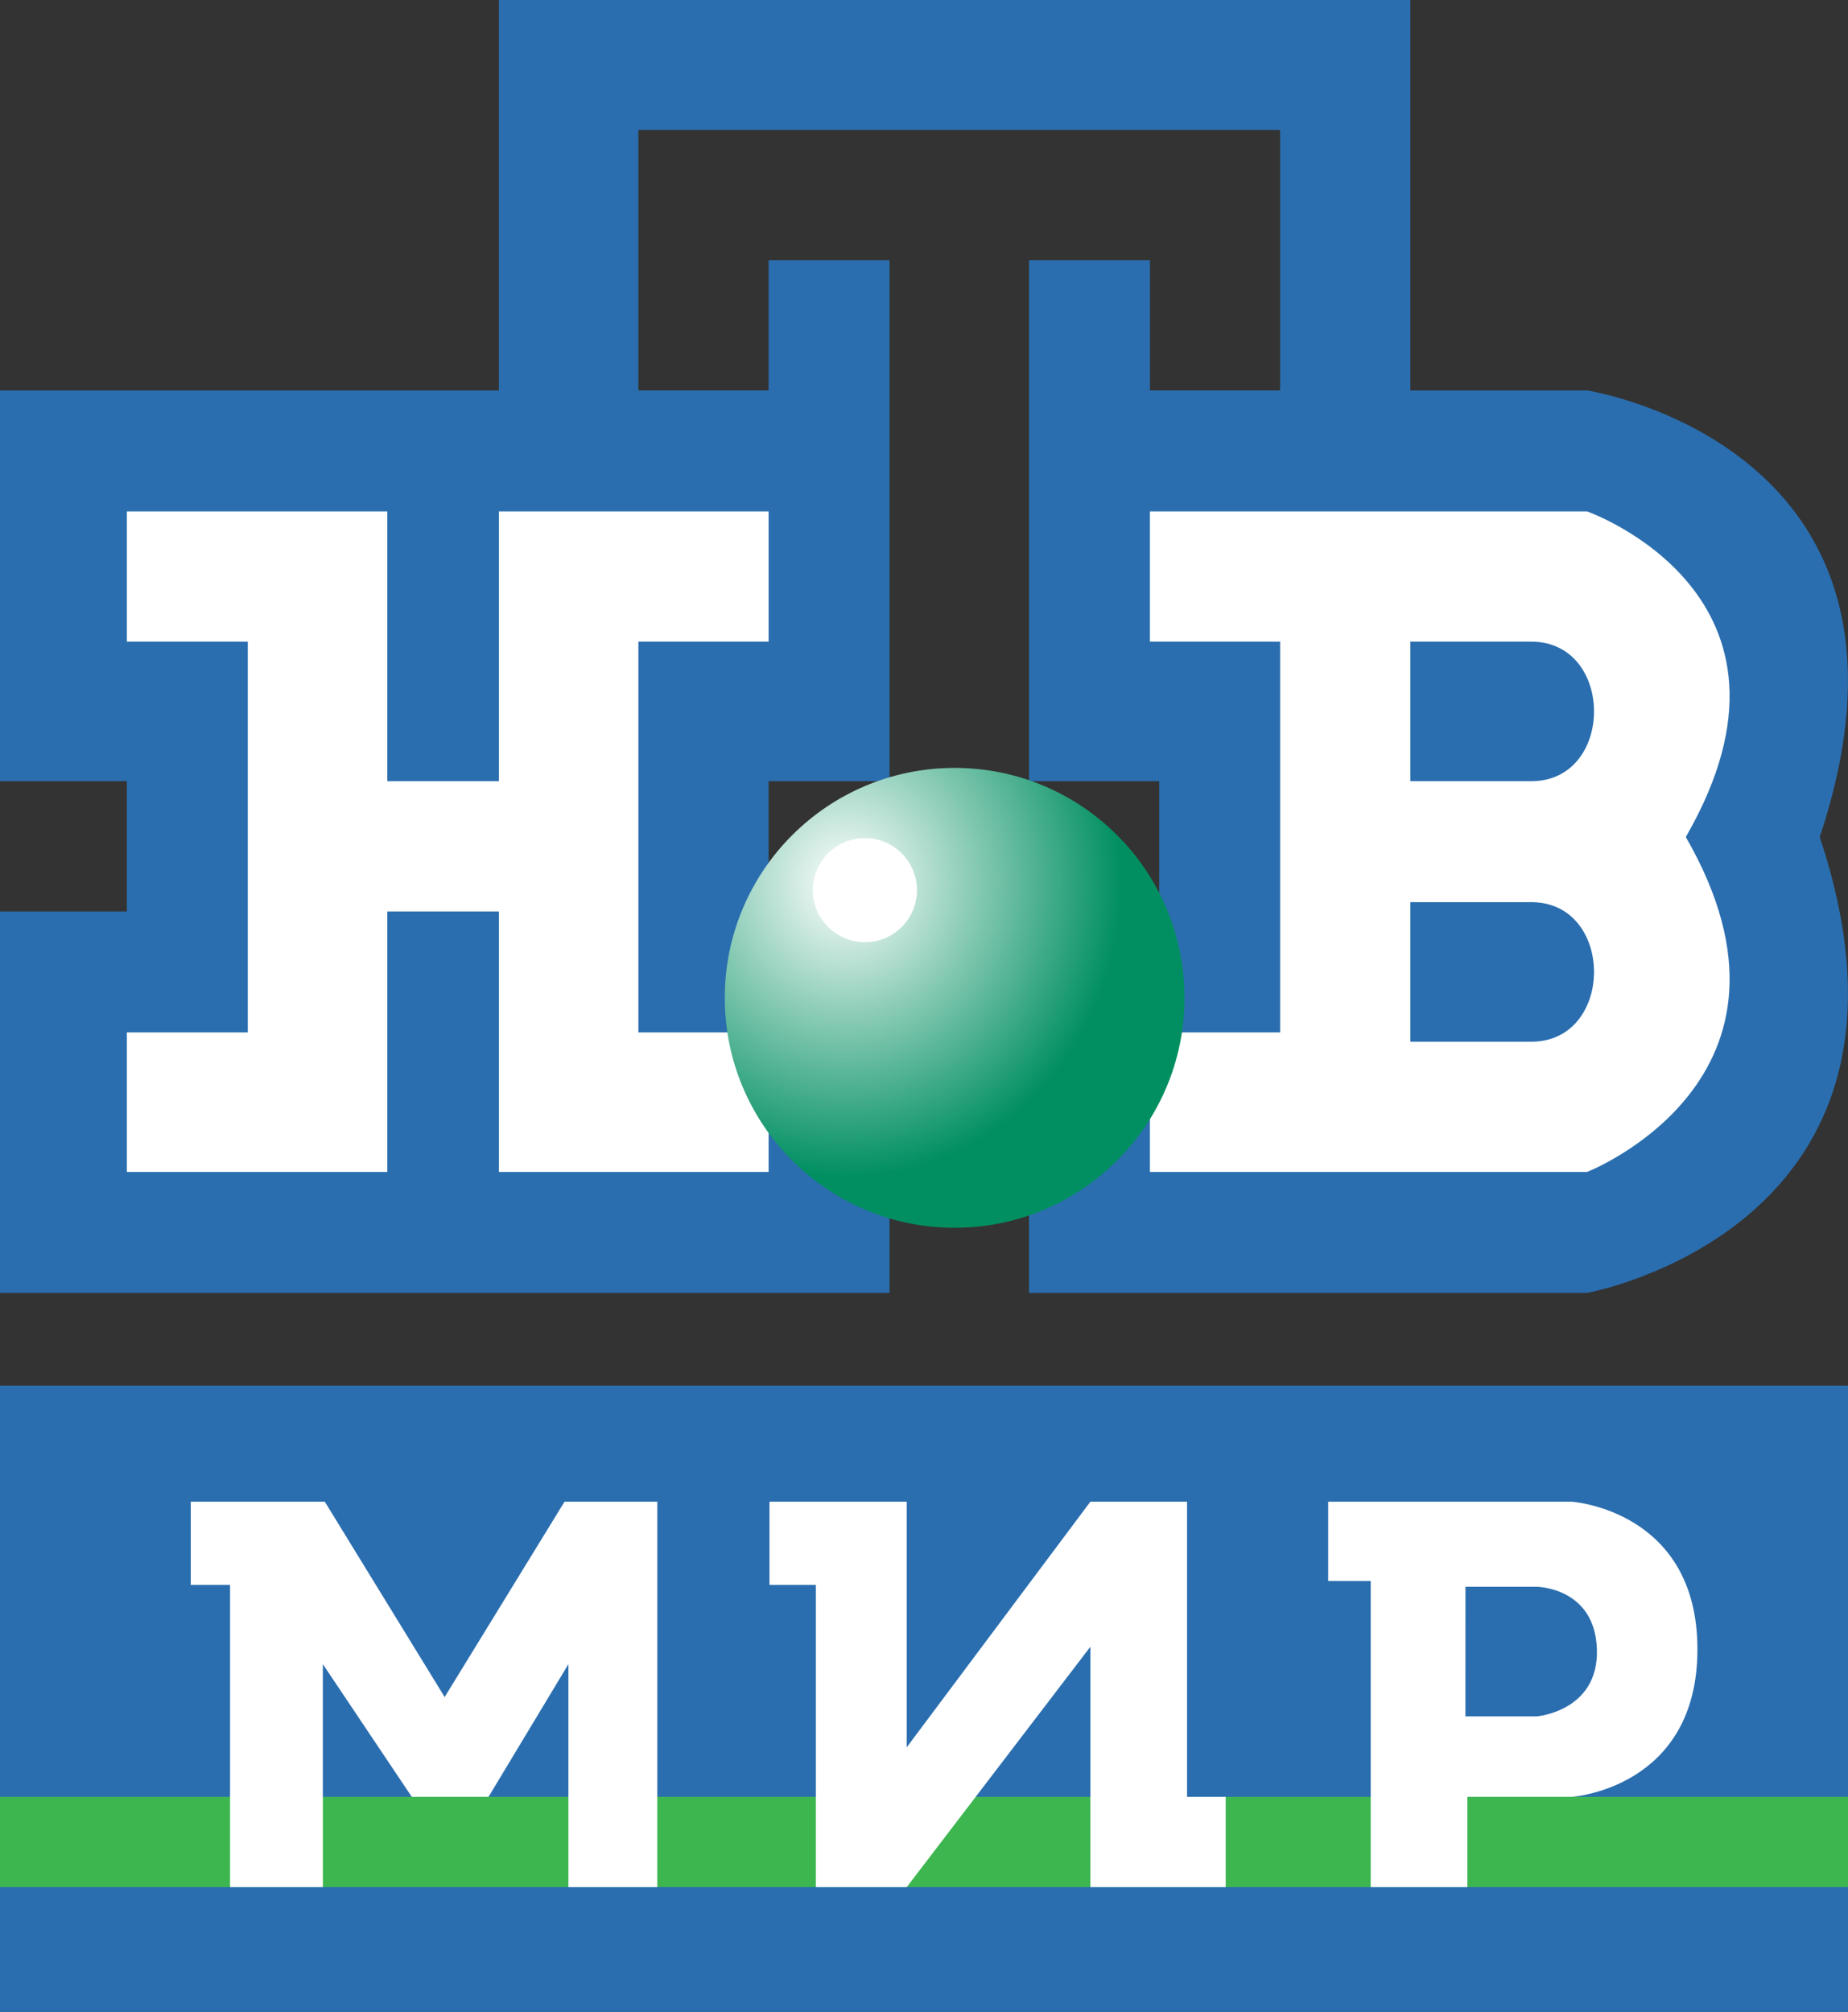 <svg width="266.593" height="290.147" viewBox="0 0 70.536 76.768" xmlns="http://www.w3.org/2000/svg">
    <rect x="0" y="0" width="70.536" height="76.768" fill="#333333" stroke="none"/>
    <defs>
        <radialGradient id="a" cx="574.78" cy="489.18" r="123.57" gradientTransform="matrix(.012 -1.278 1.202 .011 -1151.9 1115.3)" gradientUnits="userSpaceOnUse">
            <stop stop-color="#fff" offset="0"/>
            <stop stop-color="#018f61" offset="1"/>
        </radialGradient>
    </defs>
    <path d="M0 52.87h70.536v23.898H0z" fill="#2a6eaf"/>
    <path d="M0 68.563h70.536v3.443H0z" fill="#3db650"/>
    <g fill="#fff">
        <path d="M12.397 57.3l4.575 7.453 4.575-7.453h3.542v14.707h-3.394v-8.508l-3.049 5.064h-2.928l-3.395-5.064v8.508H8.781V60.473h-1.5V57.3zM29.37 57.3h5.238v9.372l7.01-9.372h3.69v11.263h1.476v3.444h-5.166v-9.172l-7.01 9.172H31.14V60.473h-1.77zM50.695 57.3v3.026h1.623v11.68h3.69v-3.443h3.985s4.796-.318 4.796-5.631c0-5.313-4.796-5.632-4.796-5.632zm5.24 3.247h2.73s2.213.023 2.287 2.385c.074 2.36-2.288 2.559-2.288 2.559h-2.73z"/>
    </g>
    <g transform="matrix(.071 0 0 .071 71.794 6.261)">
        <path d="M-1013 121.65h270v-210h490v210h95s195.1 30 125.08 240c70.02 210-125.08 245-125.08 245h-300v-195h70v-80h-70v-280h65v70h70v-140h-345v140h70v-70h65v280h-65v80h65v195h-480v-205h70v-70h-70z" fill="#2a6eaf"/>
        <path d="M-942.98 186.65v70h65v210h-65v75h140v-140h60v140h145v-75h-70v-210h70v-70h-145v145h-60v-145zM-393 186.653v70h70v210h-70v75h235s128.08-50 53.08-180c75-130-53.08-175-53.08-175zm140 70h65c45 0 45 75 0 75h-65zm0 140h65c45 0 45 75 0 75h-65z" fill="#fff"/>
        <path d="M-374.41 448.08c0 68.24-55.32 123.57-123.57 123.57s-123.57-55.33-123.57-123.57c0-68.25 55.32-123.58 123.57-123.58s123.57 55.33 123.57 123.58z" fill="url(#a)"/>
        <circle cx="-546.22" cy="390.2" r="27.977" fill="#fff" stroke-width=".76"/>
    </g>
</svg>
